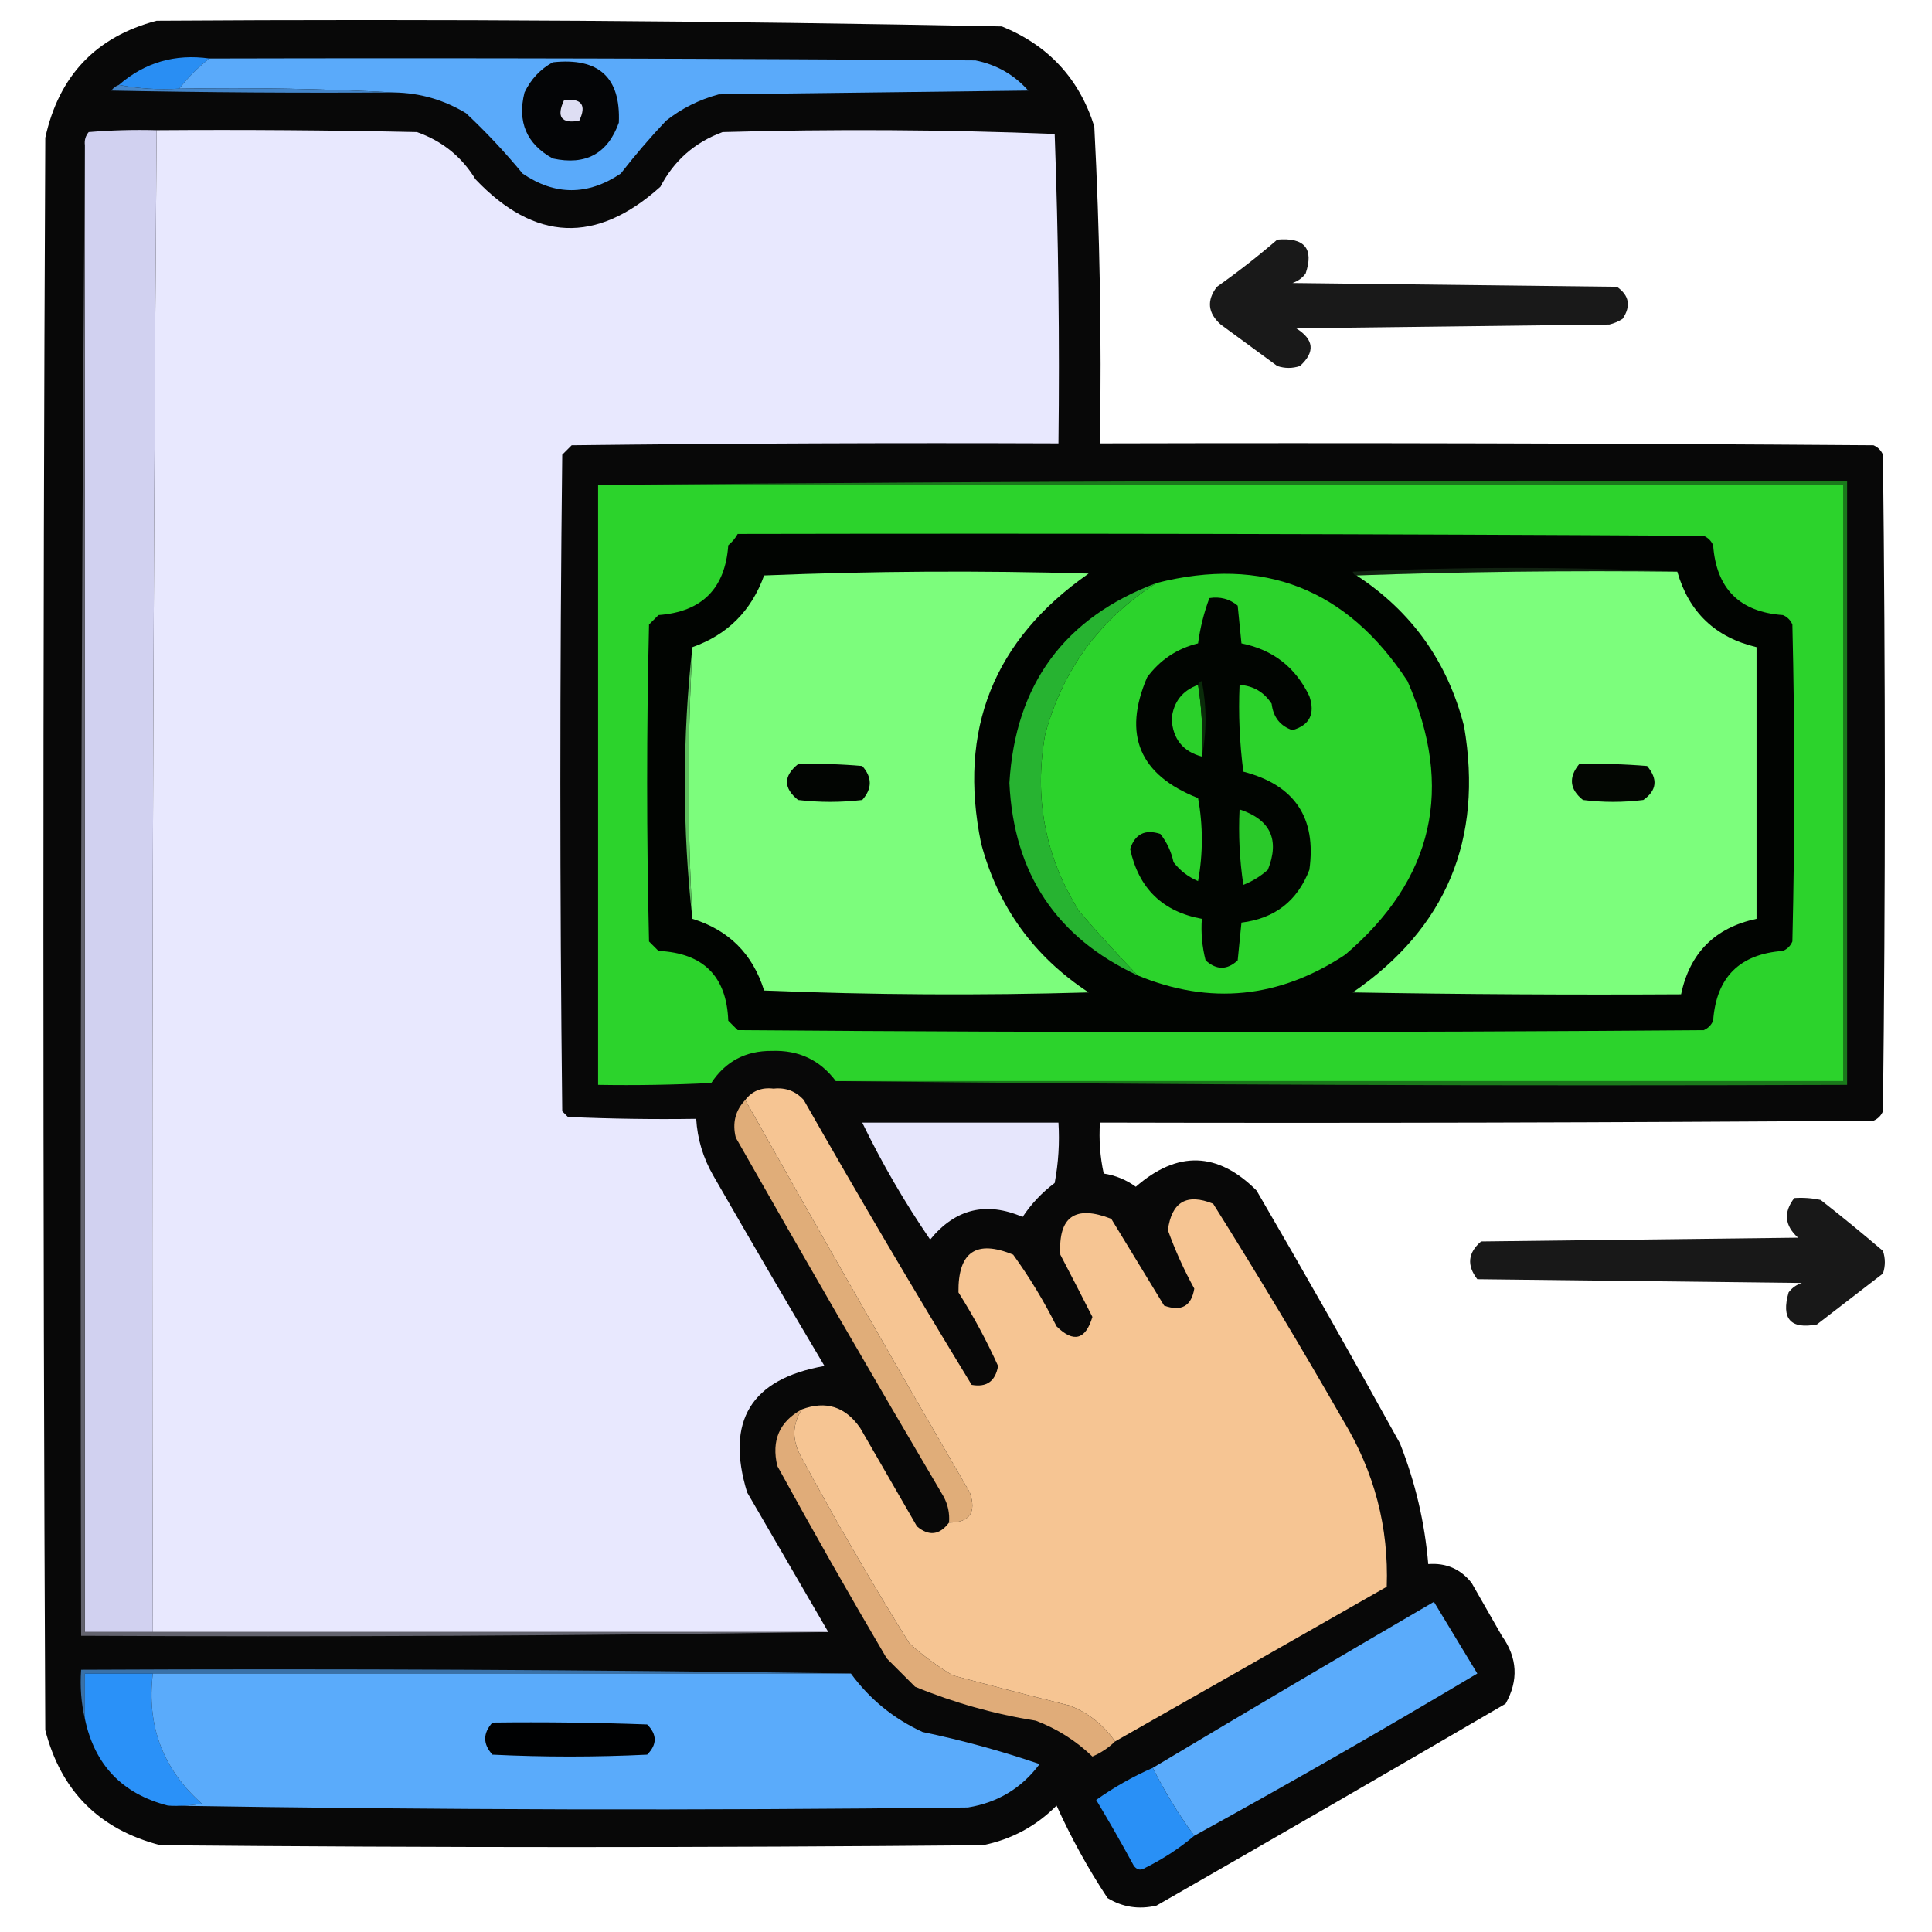 <?xml version="1.0" encoding="UTF-8"?>
<!DOCTYPE svg PUBLIC "-//W3C//DTD SVG 1.1//EN" "http://www.w3.org/Graphics/SVG/1.1/DTD/svg11.dtd">
<svg xmlns="http://www.w3.org/2000/svg" version="1.1" width="512px" height="512px" style="shape-rendering:geometricPrecision; text-rendering:geometricPrecision; image-rendering:optimizeQuality; fill-rule:evenodd; clip-rule:evenodd" xmlns:xlink="http://www.w3.org/1999/xlink">
<g><path style="opacity:0.975" fill="#030303" d="M 41.5,5.5 C 116.211,5.012 190.878,5.512 265.5,7C 277.851,12.015 286.017,20.849 290,33.5C 291.457,61.458 291.957,89.457 291.5,117.5C 359.834,117.333 428.167,117.5 496.5,118C 497.667,118.5 498.5,119.333 499,120.5C 499.667,178.5 499.667,236.5 499,294.5C 498.5,295.667 497.667,296.5 496.5,297C 428.167,297.5 359.834,297.667 291.5,297.5C 291.2,302.099 291.533,306.599 292.5,311C 295.639,311.488 298.472,312.655 301,314.5C 312.047,304.871 322.713,305.204 333,315.5C 345.92,337.671 358.586,360.004 371,382.5C 375.077,392.807 377.577,403.474 378.5,414.5C 383.247,414.136 387.081,415.802 390,419.5C 392.667,424.167 395.333,428.833 398,433.5C 402.147,439.324 402.48,445.324 399,451.5C 368.248,469.46 337.415,487.293 306.5,505C 301.816,506.102 297.483,505.436 293.5,503C 288.351,495.203 283.851,487.037 280,478.5C 274.59,483.956 268.09,487.456 260.5,489C 187.833,489.667 115.167,489.667 42.5,489C 26.333,484.833 16.167,474.667 12,458.5C 11.333,317.833 11.333,177.167 12,36.5C 15.607,20.064 25.44,9.73 41.5,5.5 Z"/></g>
<g><path style="opacity:1" fill="#298ef3" d="M 55.5,15.5 C 52.527,17.806 49.861,20.473 47.5,23.5C 41.974,23.821 36.641,23.488 31.5,22.5C 38.37,16.546 46.37,14.213 55.5,15.5 Z"/></g>
<g><path style="opacity:1" fill="#5aaafa" d="M 55.5,15.5 C 123.167,15.333 190.834,15.5 258.5,16C 264.08,17.122 268.747,19.788 272.5,24C 245.167,24.333 217.833,24.667 190.5,25C 185.325,26.387 180.658,28.72 176.5,32C 172.263,36.48 168.263,41.147 164.5,46C 155.748,51.853 147.082,51.853 138.5,46C 133.811,40.313 128.811,34.979 123.5,30C 117.652,26.455 111.319,24.622 104.5,24.5C 85.674,23.503 66.674,23.17 47.5,23.5C 49.861,20.473 52.527,17.806 55.5,15.5 Z"/></g>
<g><path style="opacity:1" fill="#040506" d="M 146.5,16.5 C 158.685,15.192 164.518,20.525 164,32.5C 161.053,40.721 155.22,43.888 146.5,42C 139.547,38.158 137.047,32.325 139,24.5C 140.69,20.979 143.19,18.312 146.5,16.5 Z"/></g>
<g><path style="opacity:1" fill="#4385c9" d="M 31.5,22.5 C 36.641,23.488 41.974,23.821 47.5,23.5C 66.674,23.17 85.674,23.503 104.5,24.5C 79.498,24.667 54.498,24.5 29.5,24C 30.044,23.283 30.711,22.783 31.5,22.5 Z"/></g>
<g><path style="opacity:1" fill="#dedef3" d="M 149.5,26.5 C 154.159,26.015 155.492,27.848 153.5,32C 148.728,32.81 147.395,30.977 149.5,26.5 Z"/></g>
<g><path style="opacity:1" fill="#d1d1f0" d="M 41.5,34.5 C 40.504,167.126 40.17,299.793 40.5,432.5C 34.5,432.5 28.5,432.5 22.5,432.5C 22.5,301.167 22.5,169.833 22.5,38.5C 22.33,37.178 22.663,36.011 23.5,35C 29.491,34.501 35.491,34.334 41.5,34.5 Z"/></g>
<g><path style="opacity:1" fill="#e8e8fe" d="M 41.5,34.5 C 64.502,34.333 87.502,34.5 110.5,35C 117.19,37.364 122.357,41.531 126,47.5C 141.716,64.051 158.049,64.718 175,49.5C 178.619,42.549 184.119,37.716 191.5,35C 220.839,34.167 250.172,34.334 279.5,35.5C 280.491,62.789 280.825,90.122 280.5,117.5C 237.499,117.333 194.499,117.5 151.5,118C 150.667,118.833 149.833,119.667 149,120.5C 148.333,178.5 148.333,236.5 149,294.5C 149.5,295 150,295.5 150.5,296C 161.828,296.5 173.162,296.667 184.5,296.5C 184.818,301.817 186.318,306.817 189,311.5C 198.707,328.415 208.541,345.249 218.5,362C 199.043,365.411 192.209,376.578 198,395.5C 205.178,407.861 212.345,420.194 219.5,432.5C 159.833,432.5 100.167,432.5 40.5,432.5C 40.17,299.793 40.504,167.126 41.5,34.5 Z"/></g>
<g><path style="opacity:0.9" fill="#000000" d="M 338.5,63.5 C 345.74,62.89 348.24,65.89 346,72.5C 345.097,73.701 343.931,74.535 342.5,75C 371.167,75.333 399.833,75.667 428.5,76C 431.778,78.288 432.278,81.121 430,84.5C 428.933,85.191 427.766,85.691 426.5,86C 398.833,86.333 371.167,86.667 343.5,87C 348.249,89.97 348.582,93.303 344.5,97C 342.5,97.667 340.5,97.667 338.5,97C 333.5,93.333 328.5,89.667 323.5,86C 320.064,82.94 319.731,79.607 322.5,76C 328.084,72.055 333.417,67.888 338.5,63.5 Z"/></g>
<g><path style="opacity:1" fill="#1a791b" d="M 158.5,128.5 C 268.665,127.501 378.999,127.167 489.5,127.5C 489.5,180.833 489.5,234.167 489.5,287.5C 399.998,287.833 310.665,287.499 221.5,286.5C 310.5,286.5 399.5,286.5 488.5,286.5C 488.5,233.833 488.5,181.167 488.5,128.5C 378.5,128.5 268.5,128.5 158.5,128.5 Z"/></g>
<g><path style="opacity:1" fill="#2cd32c" d="M 158.5,128.5 C 268.5,128.5 378.5,128.5 488.5,128.5C 488.5,181.167 488.5,233.833 488.5,286.5C 399.5,286.5 310.5,286.5 221.5,286.5C 217.3,280.902 211.633,278.235 204.5,278.5C 197.591,278.453 192.258,281.287 188.5,287C 178.506,287.5 168.506,287.666 158.5,287.5C 158.5,234.5 158.5,181.5 158.5,128.5 Z"/></g>
<g><path style="opacity:1" fill="#010401" d="M 195.5,141.5 C 280.834,141.333 366.167,141.5 451.5,142C 452.667,142.5 453.5,143.333 454,144.5C 454.857,156.023 461.023,162.19 472.5,163C 473.667,163.5 474.5,164.333 475,165.5C 475.667,193.5 475.667,221.5 475,249.5C 474.5,250.667 473.667,251.5 472.5,252C 461,252.833 454.833,259 454,270.5C 453.5,271.667 452.667,272.5 451.5,273C 366.167,273.667 280.833,273.667 195.5,273C 194.667,272.167 193.833,271.333 193,270.5C 192.564,258.731 186.397,252.564 174.5,252C 173.667,251.167 172.833,250.333 172,249.5C 171.333,221.5 171.333,193.5 172,165.5C 172.833,164.667 173.667,163.833 174.5,163C 186.017,162.15 192.184,155.983 193,144.5C 194.045,143.627 194.878,142.627 195.5,141.5 Z"/></g>
<g><path style="opacity:1" fill="#112211" d="M 444.5,151.5 C 415.995,151.169 387.662,151.502 359.5,152.5C 358.957,152.44 358.624,152.107 358.5,151.5C 387.331,150.17 415.997,150.17 444.5,151.5 Z"/></g>
<g><path style="opacity:1" fill="#7cfd7c" d="M 183.5,243.5 C 182.167,219.5 182.167,195.5 183.5,171.5C 192.785,168.215 199.119,161.881 202.5,152.5C 231.161,151.333 259.828,151.167 288.5,152C 263.313,169.559 253.813,193.392 260,223.5C 264.466,240.299 273.966,253.466 288.5,263C 259.828,263.833 231.161,263.667 202.5,262.5C 199.481,252.815 193.148,246.481 183.5,243.5 Z"/></g>
<g><path style="opacity:1" fill="#7cfe7c" d="M 359.5,152.5 C 387.662,151.502 415.995,151.169 444.5,151.5C 447.591,162.257 454.591,168.924 465.5,171.5C 465.5,195.5 465.5,219.5 465.5,243.5C 454.5,245.833 447.833,252.5 445.5,263.5C 416.498,263.667 387.498,263.5 358.5,263C 383.268,245.943 393.101,222.443 388,192.5C 383.631,175.4 374.131,162.067 359.5,152.5 Z"/></g>
<g><path style="opacity:1" fill="#2cd32c" d="M 301.5,258.5 C 296.221,253.049 291.055,247.382 286,241.5C 276.957,227.083 273.957,211.416 277,194.5C 281.745,177.277 291.578,163.943 306.5,154.5C 334.767,147.315 356.934,155.982 373,180.5C 385.443,208.859 379.943,233.026 356.5,253C 339.006,264.574 320.673,266.407 301.5,258.5 Z"/></g>
<g><path style="opacity:1" fill="#27b331" d="M 306.5,154.5 C 291.578,163.943 281.745,177.277 277,194.5C 273.957,211.416 276.957,227.083 286,241.5C 291.055,247.382 296.221,253.049 301.5,258.5C 279.97,248.475 268.637,231.475 267.5,207.5C 269.069,181.342 282.069,163.675 306.5,154.5 Z"/></g>
<g><path style="opacity:1" fill="#010501" d="M 320.5,158.5 C 323.365,158.055 325.865,158.722 328,160.5C 328.333,163.833 328.667,167.167 329,170.5C 337.334,172.168 343.334,176.835 347,184.5C 348.578,189.182 347.078,192.182 342.5,193.5C 339.259,192.384 337.425,190.051 337,186.5C 334.971,183.404 332.138,181.738 328.5,181.5C 328.169,189.196 328.503,196.862 329.5,204.5C 343.091,208.03 348.925,216.697 347,230.5C 343.832,238.757 337.832,243.423 329,244.5C 328.667,247.833 328.333,251.167 328,254.5C 325.205,257.113 322.371,257.113 319.5,254.5C 318.574,250.906 318.241,247.24 318.5,243.5C 308.096,241.597 301.762,235.43 299.5,225C 300.786,221.024 303.453,219.69 307.5,221C 309.235,223.192 310.402,225.692 311,228.5C 312.739,230.741 314.906,232.408 317.5,233.5C 318.833,226.167 318.833,218.833 317.5,211.5C 301.968,205.388 297.468,194.722 304,179.5C 307.415,174.875 311.915,171.875 317.5,170.5C 318.066,166.33 319.066,162.33 320.5,158.5 Z"/></g>
<g><path style="opacity:1" fill="#5ebf5e" d="M 183.5,171.5 C 182.167,195.5 182.167,219.5 183.5,243.5C 182.168,231.852 181.501,219.852 181.5,207.5C 181.501,195.148 182.168,183.148 183.5,171.5 Z"/></g>
<g><path style="opacity:1" fill="#2bd02b" d="M 317.5,181.5 C 318.49,187.645 318.823,193.978 318.5,200.5C 313.481,199.161 310.814,195.827 310.5,190.5C 310.99,186.016 313.323,183.016 317.5,181.5 Z"/></g>
<g><path style="opacity:1" fill="#0a2c0a" d="M 317.5,181.5 C 317.56,180.957 317.893,180.624 318.5,180.5C 319.818,187.322 319.818,193.989 318.5,200.5C 318.823,193.978 318.49,187.645 317.5,181.5 Z"/></g>
<g><path style="opacity:1" fill="#020502" d="M 211.5,202.5 C 217.176,202.334 222.843,202.501 228.5,203C 231.167,206 231.167,209 228.5,212C 222.833,212.667 217.167,212.667 211.5,212C 207.581,208.84 207.581,205.673 211.5,202.5 Z"/></g>
<g><path style="opacity:1" fill="#030602" d="M 418.5,202.5 C 424.509,202.334 430.509,202.501 436.5,203C 439.418,206.472 439.085,209.472 435.5,212C 430.167,212.667 424.833,212.667 419.5,212C 415.968,209.172 415.634,206.005 418.5,202.5 Z"/></g>
<g><path style="opacity:1" fill="#2ac92a" d="M 328.5,214.5 C 336.686,217.203 339.186,222.537 336,230.5C 334.084,232.209 331.918,233.543 329.5,234.5C 328.503,227.866 328.17,221.2 328.5,214.5 Z"/></g>
<g><path style="opacity:1" fill="#f6c593" d="M 295.5,461.5 C 292.48,457.149 288.48,453.983 283.5,452C 273.167,449.426 262.834,446.759 252.5,444C 248.385,441.552 244.552,438.719 241,435.5C 230.828,419.161 221.162,402.494 212,385.5C 209.871,381.325 210.038,377.325 212.5,373.5C 218.924,371.122 224.09,372.789 228,378.5C 233,387.167 238,395.833 243,404.5C 246.162,407.17 248.995,406.837 251.5,403.5C 256.989,403.496 258.822,400.829 257,395.5C 236.89,360.941 217.057,326.275 197.5,291.5C 199.332,289.106 201.832,288.106 205,288.5C 208.2,288.147 210.867,289.147 213,291.5C 227.455,316.914 242.289,342.08 257.5,367C 261.459,367.718 263.792,366.051 264.5,362C 261.466,355.286 257.966,348.786 254,342.5C 253.867,331.787 258.701,328.454 268.5,332.5C 272.836,338.501 276.669,344.834 280,351.5C 284.501,355.916 287.668,355.083 289.5,349C 286.731,343.538 283.898,338.038 281,332.5C 280.421,322.431 284.921,319.264 294.5,323C 299.167,330.667 303.833,338.333 308.5,346C 313.068,347.65 315.734,346.15 316.5,341.5C 313.742,336.487 311.408,331.32 309.5,326C 310.497,318.502 314.497,316.169 321.5,319C 333.377,337.918 344.877,357.085 356,376.5C 364.233,390.1 368.066,404.767 367.5,420.5C 343.466,434.222 319.466,447.889 295.5,461.5 Z"/></g>
<g><path style="opacity:1" fill="#e0ad79" d="M 197.5,291.5 C 217.057,326.275 236.89,360.941 257,395.5C 258.822,400.829 256.989,403.496 251.5,403.5C 251.702,401.011 251.202,398.677 250,396.5C 231.414,364.997 213.081,333.33 195,301.5C 194.028,297.632 194.861,294.299 197.5,291.5 Z"/></g>
<g><path style="opacity:1" fill="#e6e6fc" d="M 228.5,297.5 C 245.833,297.5 263.167,297.5 280.5,297.5C 280.828,302.875 280.495,308.208 279.5,313.5C 276.146,316.021 273.312,319.021 271,322.5C 261.315,318.351 253.148,320.351 246.5,328.5C 239.719,318.603 233.719,308.27 228.5,297.5 Z"/></g>
<g><path style="opacity:0.903" fill="#000000" d="M 475.5,317.5 C 477.857,317.337 480.19,317.503 482.5,318C 488.092,322.38 493.592,326.88 499,331.5C 499.667,333.5 499.667,335.5 499,337.5C 493.167,342 487.333,346.5 481.5,351C 474.495,352.324 471.995,349.49 474,342.5C 474.903,341.299 476.069,340.465 477.5,340C 448.833,339.667 420.167,339.333 391.5,339C 388.667,335.337 389,332.004 392.5,329C 420.5,328.667 448.5,328.333 476.5,328C 472.935,324.784 472.602,321.284 475.5,317.5 Z"/></g>
<g><path style="opacity:1" fill="#e0ac79" d="M 212.5,373.5 C 210.038,377.325 209.871,381.325 212,385.5C 221.162,402.494 230.828,419.161 241,435.5C 244.552,438.719 248.385,441.552 252.5,444C 262.834,446.759 273.167,449.426 283.5,452C 288.48,453.983 292.48,457.149 295.5,461.5C 293.813,463.166 291.813,464.5 289.5,465.5C 285.147,461.315 280.147,458.148 274.5,456C 263.448,454.238 252.781,451.238 242.5,447C 240,444.5 237.5,442 235,439.5C 225.08,422.663 215.414,405.663 206,388.5C 204.387,381.737 206.553,376.737 212.5,373.5 Z"/></g>
<g><path style="opacity:1" fill="#5aabfb" d="M 316.5,486.5 C 312.346,480.87 308.679,474.87 305.5,468.5C 330.188,453.734 355.021,439.067 380,424.5C 383.833,430.833 387.667,437.167 391.5,443.5C 366.723,458.289 341.723,472.622 316.5,486.5 Z"/></g>
<g><path style="opacity:1" fill="#63636e" d="M 22.5,38.5 C 22.5,169.833 22.5,301.167 22.5,432.5C 28.5,432.5 34.5,432.5 40.5,432.5C 100.167,432.5 159.833,432.5 219.5,432.5C 153.669,433.499 87.669,433.832 21.5,433.5C 21.167,301.666 21.5,169.999 22.5,38.5 Z"/></g>
<g><path style="opacity:1" fill="#3971a8" d="M 225.5,443.5 C 163.833,443.5 102.167,443.5 40.5,443.5C 34.5,443.5 28.5,443.5 22.5,443.5C 22.5,447.5 22.5,451.5 22.5,455.5C 21.515,451.366 21.182,447.032 21.5,442.5C 89.669,442.167 157.669,442.501 225.5,443.5 Z"/></g>
<g><path style="opacity:1" fill="#2a91f8" d="M 40.5,443.5 C 38.825,457.326 43.159,468.826 53.5,478C 50.518,478.498 47.518,478.665 44.5,478.5C 32.397,475.397 25.063,467.73 22.5,455.5C 22.5,451.5 22.5,447.5 22.5,443.5C 28.5,443.5 34.5,443.5 40.5,443.5 Z"/></g>
<g><path style="opacity:1" fill="#5aabfb" d="M 40.5,443.5 C 102.167,443.5 163.833,443.5 225.5,443.5C 230.458,450.286 236.791,455.452 244.5,459C 255.034,461.197 265.367,464.031 275.5,467.5C 270.758,473.875 264.425,477.708 256.5,479C 185.665,479.832 114.999,479.665 44.5,478.5C 47.518,478.665 50.518,478.498 53.5,478C 43.159,468.826 38.825,457.326 40.5,443.5 Z"/></g>
<g><path style="opacity:1" fill="#000102" d="M 130.5,456.5 C 144.171,456.333 157.837,456.5 171.5,457C 174.167,459.667 174.167,462.333 171.5,465C 157.833,465.667 144.167,465.667 130.5,465C 127.939,462.177 127.939,459.343 130.5,456.5 Z"/></g>
<g><path style="opacity:1" fill="#2990f6" d="M 305.5,468.5 C 308.679,474.87 312.346,480.87 316.5,486.5C 312.574,489.807 308.24,492.64 303.5,495C 302.365,495.749 301.365,495.583 300.5,494.5C 297.293,488.585 293.96,482.752 290.5,477C 295.23,473.636 300.23,470.803 305.5,468.5 Z"/></g>
</svg>
